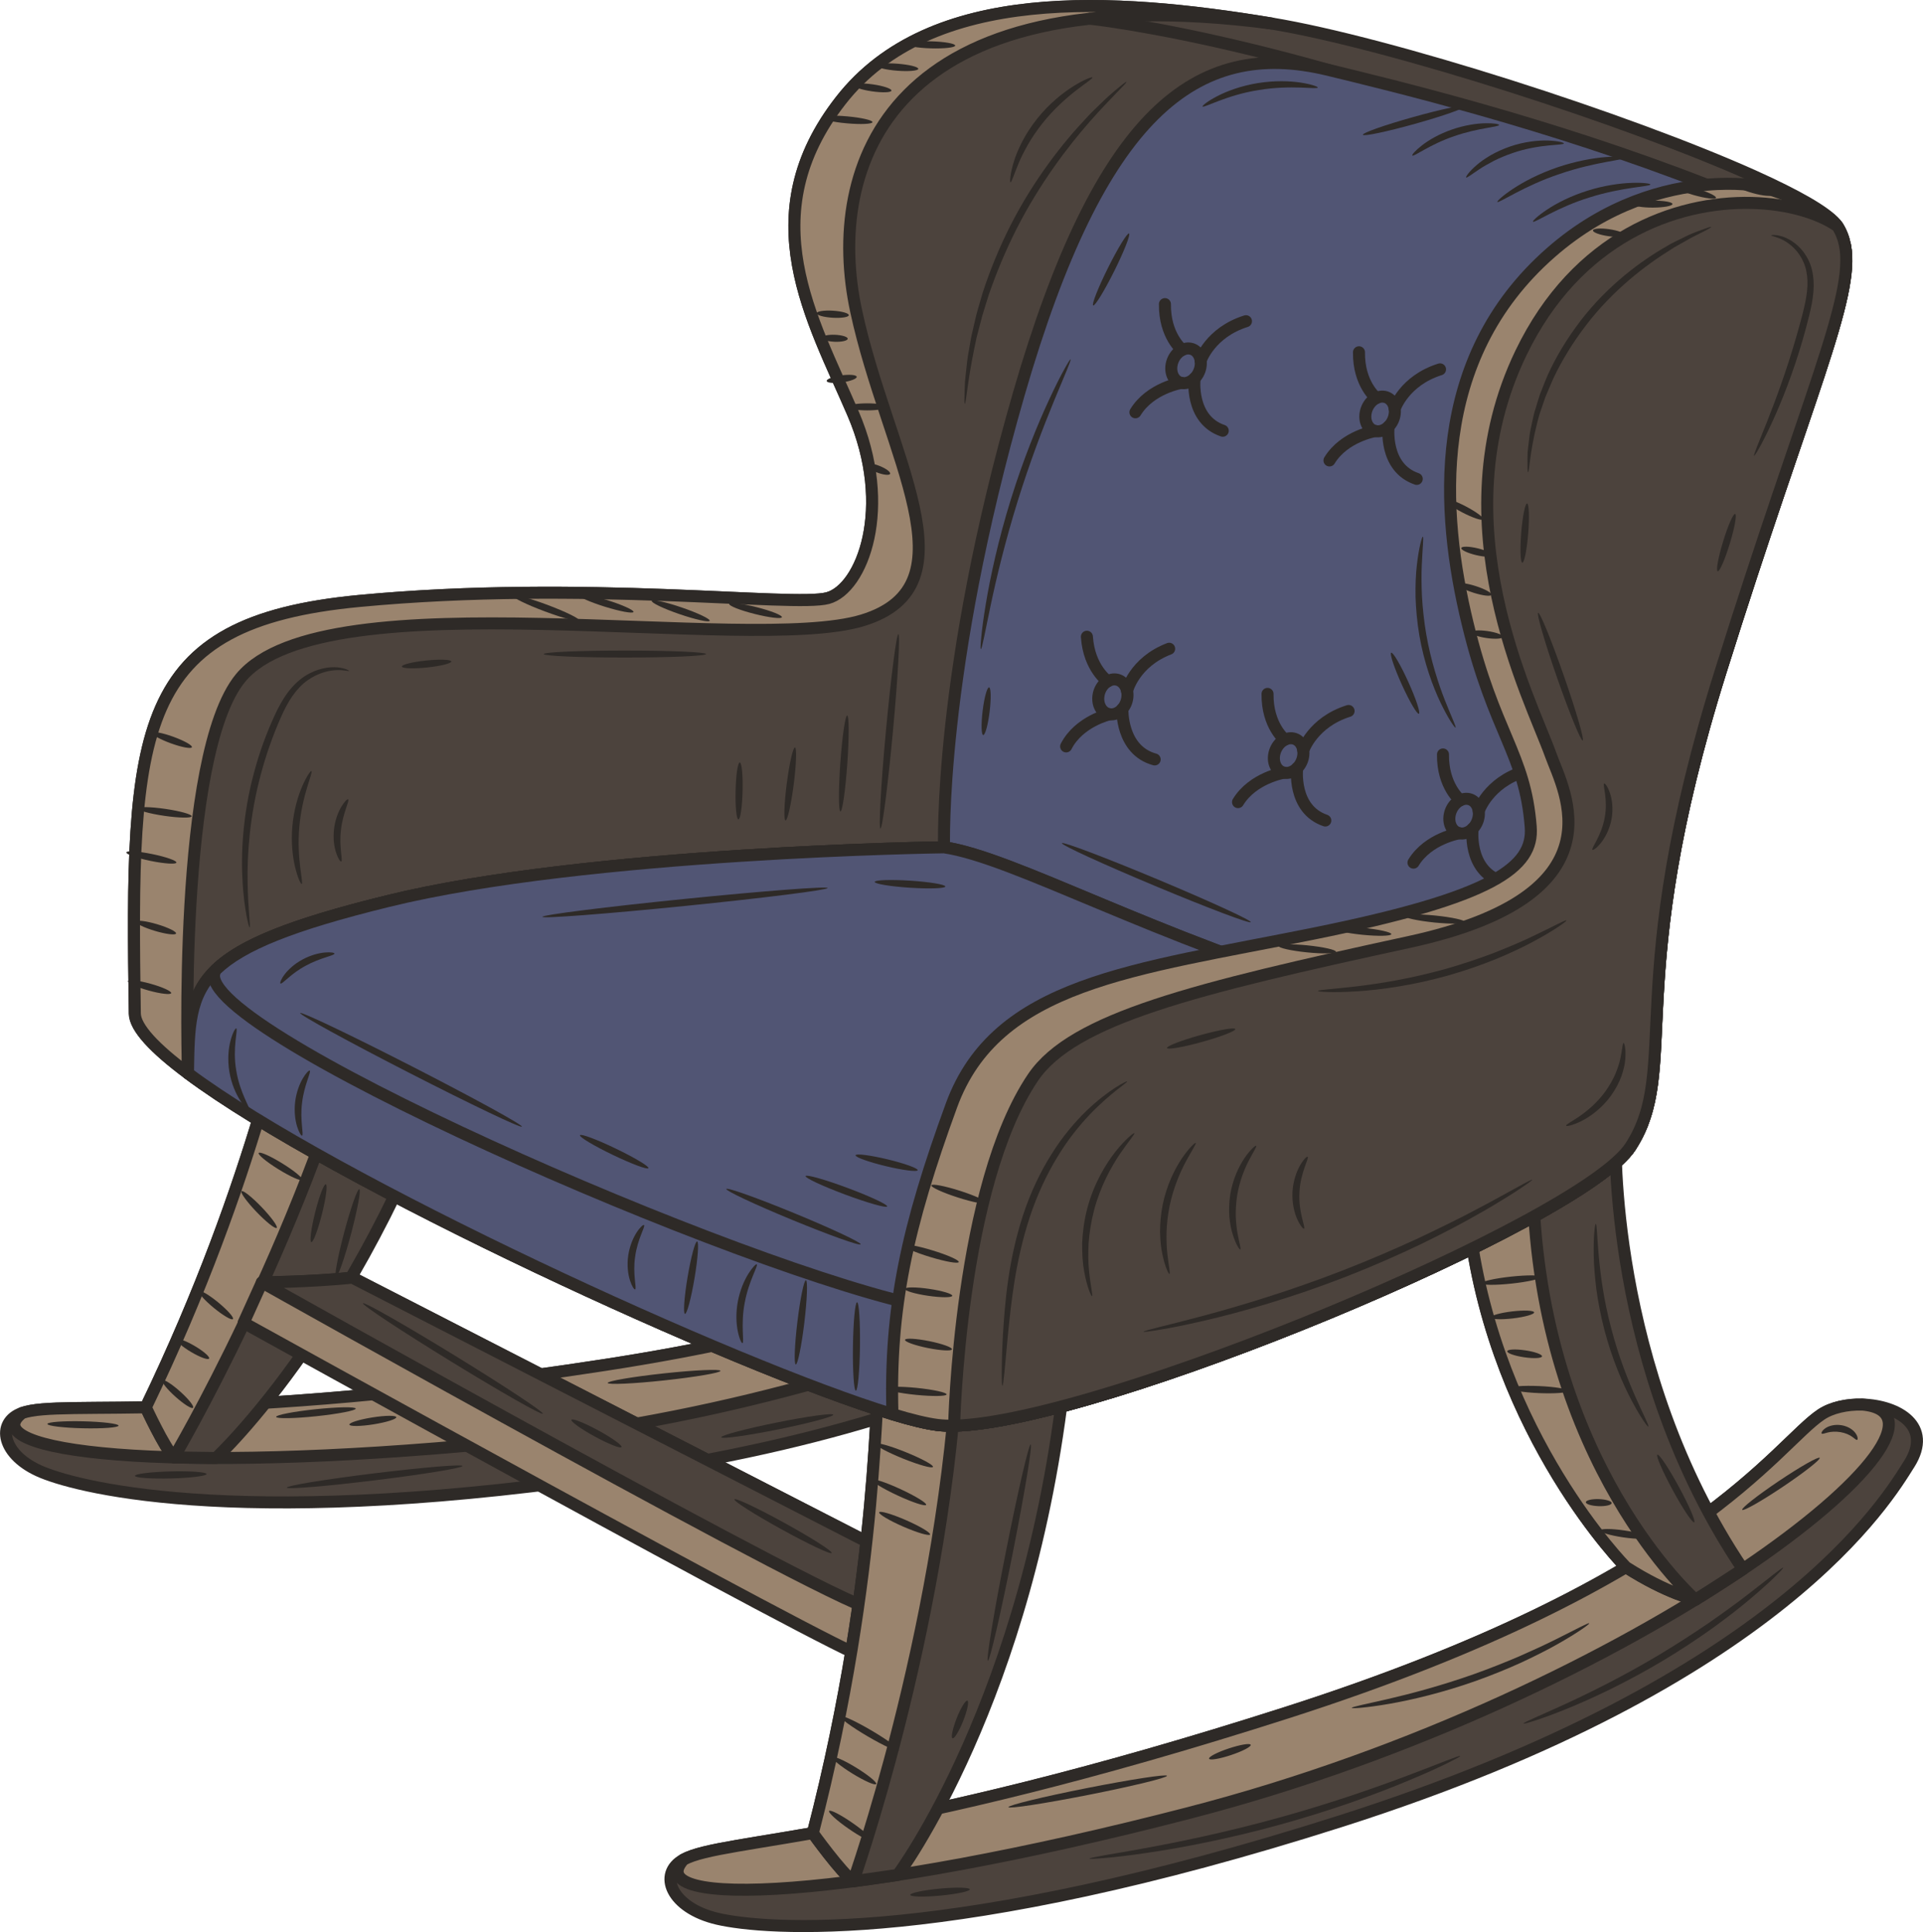 <?xml version="1.0" encoding="UTF-8"?><svg id="_Слой_2" xmlns="http://www.w3.org/2000/svg" width="382.51" height="384.36" viewBox="0 0 382.51 384.36"><g id="_Слой_1-2"><path d="m242.92,244.04c-5.22,5.64-31.45,35.88-116.92,48.89-76.18,11.59-109.47,3.28-117.57-.03-8.11-3.31-9.31-9.95-4.02-11.8,8.09-2.84,36.67,2.62,115.86-9.55,79.18-12.17,99.1-34.89,108.45-39.08,2.18-.98,5.09-1.14,7.85-.63h.06c6.42,1.22,12.06,5.99,6.3,12.2Z" style="fill:#4c433d; stroke:#2e2a27; stroke-linecap:round; stroke-linejoin:round; stroke-width:2.39px;"/><path d="m98.63,287.07c-65.3,6.32-104.22,1.76-94.23-5.97,8.09-2.84,36.67,2.62,115.86-9.55,79.18-12.17,99.1-34.89,108.45-39.08,2.18-.98,5.09-1.14,7.85-.63h.06c22.73,5.85-51.48,46.86-137.99,55.23Z" style="fill:#9a846e; stroke:#2e2a27; stroke-linecap:round; stroke-linejoin:round; stroke-width:2.39px;"/><path d="m42.96,290.05c-1.24,0-8.36-.12-8.36-.12-1.93-2-5.6-9.96-5.6-9.96,22.5-46.58,28.1-81.43,29.42-81.75.58-.14,6.93.9,13.97,2.14,9.21,1.61,19.59,3.54,19.59,3.54-18.39,57.85-49.01,86.15-49.01,86.15Z" style="fill:#4c433d; stroke:#2e2a27; stroke-linecap:round; stroke-linejoin:round; stroke-width:2.39px;"/><path d="m34.6,289.93c-1.93-2-5.6-9.96-5.6-9.96,22.5-46.58,28.1-81.43,29.42-81.75.58-.14,6.93.9,13.97,2.14-12.99,47.69-37.79,89.57-37.79,89.57Z" style="fill:#9a846e; stroke:#2e2a27; stroke-linecap:round; stroke-linejoin:round; stroke-width:2.39px;"/><path d="m208.67,258.47s-7,3.08-9.83,4.21c0,0-4.82-1.85-11.48-7.94,0,0-18.76-27.41-15.91-66.28l13.06-5.69,17.08-7.44s-10.21,42.55,7.08,83.13Z" style="fill:#9a846e; stroke:#2e2a27; stroke-linecap:round; stroke-linejoin:round; stroke-width:2.39px;"/><path d="m198.84,262.69s-4.82-1.85-11.48-7.94c0,0-18.76-27.41-15.91-66.28l13.06-5.69c-8.94,50.66,14.33,79.91,14.33,79.91Z" style="fill:#9a846e; stroke:#2e2a27; stroke-linecap:round; stroke-linejoin:round; stroke-width:2.39px;"/><path d="m187.72,314.56s-2.08,9.27-2.85,10.72c-.76,1.44-12.4,4.63-12.4,4.63-5.64-1.21-124.01-66.76-124.01-66.76l3.63-8.03s9.49-.07,18.02-.93l117.58,60.36s.02.01.02.01Z" style="fill:#9a846e; stroke:#2e2a27; stroke-linecap:round; stroke-linejoin:round; stroke-width:2.39px;"/><path d="m187.72,314.56s-8.3,4.61-13.43,5.76c-4.47.99-122.2-65.21-122.2-65.21,0,0,9.49-.07,18.02-.93l117.58,60.36s.02.01.02.01Z" style="fill:#4c433d; stroke:#2e2a27; stroke-linecap:round; stroke-linejoin:round; stroke-width:2.39px;"/><path d="m379.76,291.24c-4.3,6.82-25.49,43.09-112.9,71-77.92,24.88-114.84,21.63-124.11,19.48-9.27-2.15-11.97-8.96-6.78-11.78,7.93-4.34,39.27-3.32,120.24-29.31,80.96-25.99,97.1-53.28,106.07-59.24,2.1-1.39,5.13-2.04,8.15-1.97h.06c7.04.21,14.01,4.31,9.27,11.83Z" style="fill:#4c433d; stroke:#2e2a27; stroke-linecap:round; stroke-linejoin:round; stroke-width:2.39px;"/><path d="m236.71,360.61c-67.57,17.51-109.63,19.16-100.75,9.33,7.93-4.34,39.27-3.32,120.24-29.31,80.96-25.99,97.1-53.28,106.07-59.24,2.1-1.39,5.13-2.04,8.15-1.97h.06c25.25,2.39-44.27,57.99-133.78,81.19Z" style="fill:#9a846e; stroke:#2e2a27; stroke-linecap:round; stroke-linejoin:round; stroke-width:2.39px;"/><path d="m178.58,372.99c-1.31.21-8.85,1.26-8.85,1.26-2.47-1.79-8.05-9.58-8.05-9.58,13.73-52.9,12.15-90.62,13.47-91.18.58-.25,7.51-.2,15.2-.06,10.07.17,21.43.49,21.43.49-6.98,64.11-33.21,99.07-33.21,99.07Z" style="fill:#4c433d; stroke:#2e2a27; stroke-linecap:round; stroke-linejoin:round; stroke-width:2.39px;"/><path d="m169.73,374.25c-2.47-1.79-8.05-9.58-8.05-9.58,13.73-52.9,12.15-90.62,13.47-91.18.58-.25,7.51-.2,15.2-.06-3.46,52.5-20.63,100.82-20.63,100.82Z" style="fill:#9a846e; stroke:#2e2a27; stroke-linecap:round; stroke-linejoin:round; stroke-width:2.39px;"/><path d="m346.71,312.16s-6.73,4.41-9.47,6.08c0,0-5.48-1.15-13.82-6.47,0,0-25.7-25.82-31.05-67.32l12.56-8.17,16.43-10.68s-1.63,46.61,25.34,86.57Z" style="fill:#4c433d; stroke:#2e2a27; stroke-linecap:round; stroke-linejoin:round; stroke-width:2.39px;"/><path d="m337.24,318.24s-5.48-1.15-13.82-6.47c0,0-25.7-25.82-31.05-67.32l12.56-8.17c1.46,54.95,32.31,81.97,32.31,81.97Z" style="fill:#9a846e; stroke:#2e2a27; stroke-linecap:round; stroke-linejoin:round; stroke-width:2.39px;"/><path d="m324.34,228.1c-9.66,14.93-105.59,54.9-134.55,55.52-1.22.03-2.32-.02-3.3-.14-2.15-.27-5.2-1-8.97-2.15-31.12-9.44-111.24-46.25-140.13-67.81-6.62-4.93-10.54-9.07-10.58-11.9-.85-56.92-.12-77.83,44.64-82.07,44.76-4.24,86.38,1.28,93.2-.57,6.81-1.84,13.1-17.96,5.02-36.75-8.08-18.79-20.35-39.33-2.42-62.26C185.18-2.97,221.55-.49,252.9,4.67c23.28,3.83,70.82,19.04,96.17,30.46,8.19,3.7,14.07,6.99,16.06,9.39.07.09.14.17.2.24s.11.15.16.23c.73,1.14,1.21,2.39,1.5,3.82,1.99,10.32-7.55,29.93-24.75,84.79-19.59,62.45-7.85,78.94-17.91,94.5Z" style="fill:#4c433d; stroke:#2e2a27; stroke-linecap:round; stroke-linejoin:round; stroke-width:2.39px;"/><path d="m170.3,61.88c6.19,28.74,23.91,54.61,1.27,61.53-22.64,6.91-106.93-8.82-123.7,11.44-12.69,15.33-10.47,78.68-10.47,78.68-6.62-4.93-10.54-9.07-10.58-11.9-.85-56.92-.12-77.83,44.64-82.07,44.76-4.24,86.38,1.28,93.2-.57,6.81-1.84,13.1-17.96,5.02-36.75-8.08-18.79-20.35-39.33-2.42-62.26C185.18-2.97,221.55-.49,252.9,4.67c-76.32-10.03-88.79,28.48-82.6,57.21Z" style="fill:#9a846e; stroke:#2e2a27; stroke-linecap:round; stroke-linejoin:round; stroke-width:2.39px;"/><path d="m216.82,3.72s48.06,5.03,114.1,34.54" style="fill:none; stroke:#2e2a27; stroke-linecap:round; stroke-linejoin:round; stroke-width:2.39px;"/><path d="m326.65,223.61c-.6,1.54-1.36,3.02-2.31,4.49-9.66,14.93-105.59,54.9-134.55,55.52-1.22.03-2.32-.02-3.3-.14-2.15-.27-5.2-1-8.97-2.15-31.12-9.44-111.24-46.25-140.13-67.81.27-17.82.06-24.49,39.77-34.26,39.69-9.76,110.63-10.7,110.63-10.7,0,0-1.19-34.64,14.87-90.22,16.08-55.58,35.05-70.84,61.47-64.46,13.21,3.21,43.73,10.54,75.36,22.87,2.97,1.16,5.95,2.36,8.93,3.61,6.24,2.62,12.47,5.42,18.56,8.44,1.99,10.32-7.55,29.93-24.75,84.79-17.73,56.54-9.79,75.4-15.59,90.01Z" style="fill:#515574; stroke:#2e2a27; stroke-linecap:round; stroke-linejoin:round; stroke-width:2.39px;"/><path d="m224.2,139.05c-.36,1.91-1.92,3.27-3.49,3.04-1.56-.23-2.54-1.96-2.18-3.87.36-1.91,1.92-3.27,3.49-3.04,1.56.23,2.54,1.96,2.18,3.87Z" style="fill:none; stroke:#2e2a27; stroke-linecap:round; stroke-linejoin:round; stroke-width:2.39px;"/><path d="m220.36,135.53s-3.74-2.55-4.16-8.86" style="fill:none; stroke:#2e2a27; stroke-linecap:round; stroke-linejoin:round; stroke-width:2.39px;"/><path d="m220.72,142.09s-6.08,1.38-8.65,6.4" style="fill:none; stroke:#2e2a27; stroke-linecap:round; stroke-linejoin:round; stroke-width:2.39px;"/><path d="m224.18,137.42s1.4-5.69,8.38-8.36" style="fill:none; stroke:#2e2a27; stroke-linecap:round; stroke-linejoin:round; stroke-width:2.39px;"/><path d="m223.26,141.02s-.34,8.21,6.42,10.06" style="fill:none; stroke:#2e2a27; stroke-linecap:round; stroke-linejoin:round; stroke-width:2.39px;"/><path d="m238.71,73.36c-.51,1.88-2.18,3.14-3.72,2.82-1.54-.32-2.37-2.11-1.86-3.99.51-1.88,2.18-3.14,3.72-2.82,1.54.32,2.37,2.11,1.86,3.99Z" style="fill:none; stroke:#2e2a27; stroke-linecap:round; stroke-linejoin:round; stroke-width:2.39px;"/><path d="m235.16,69.6s-3.52-2.78-3.44-9.1" style="fill:none; stroke:#2e2a27; stroke-linecap:round; stroke-linejoin:round; stroke-width:2.39px;"/><path d="m234.99,76.17s-6.18,1-9.14,5.85" style="fill:none; stroke:#2e2a27; stroke-linecap:round; stroke-linejoin:round; stroke-width:2.39px;"/><path d="m238.82,71.73s1.86-5.59,9.02-7.83" style="fill:none; stroke:#2e2a27; stroke-linecap:round; stroke-linejoin:round; stroke-width:2.39px;"/><path d="m237.62,75.26s-1,8.17,5.6,10.43" style="fill:none; stroke:#2e2a27; stroke-linecap:round; stroke-linejoin:round; stroke-width:2.39px;"/><path d="m277.31,82.94c-.51,1.88-2.18,3.14-3.72,2.82-1.54-.32-2.37-2.11-1.86-3.99.51-1.88,2.18-3.14,3.72-2.82,1.54.32,2.37,2.11,1.86,3.99Z" style="fill:none; stroke:#2e2a27; stroke-linecap:round; stroke-linejoin:round; stroke-width:2.39px;"/><path d="m273.76,79.18s-3.52-2.78-3.44-9.1" style="fill:none; stroke:#2e2a27; stroke-linecap:round; stroke-linejoin:round; stroke-width:2.39px;"/><path d="m273.59,85.75s-6.18,1-9.14,5.85" style="fill:none; stroke:#2e2a27; stroke-linecap:round; stroke-linejoin:round; stroke-width:2.39px;"/><path d="m277.42,81.31s1.86-5.59,9.02-7.83" style="fill:none; stroke:#2e2a27; stroke-linecap:round; stroke-linejoin:round; stroke-width:2.39px;"/><path d="m276.21,84.84s-1,8.17,5.6,10.43" style="fill:none; stroke:#2e2a27; stroke-linecap:round; stroke-linejoin:round; stroke-width:2.39px;"/><path d="m312.45,94.76c-.51,1.88-2.18,3.14-3.72,2.82-1.54-.32-2.37-2.11-1.86-3.99.51-1.88,2.18-3.14,3.72-2.82,1.54.32,2.37,2.11,1.86,3.99Z" style="fill:none; stroke:#2e2a27; stroke-linecap:round; stroke-linejoin:round; stroke-width:2.39px;"/><path d="m308.9,91.01s-3.52-2.78-3.44-9.1" style="fill:none; stroke:#2e2a27; stroke-linecap:round; stroke-linejoin:round; stroke-width:2.39px;"/><path d="m308.73,97.58s-6.18,1-9.14,5.85" style="fill:none; stroke:#2e2a27; stroke-linecap:round; stroke-linejoin:round; stroke-width:2.39px;"/><path d="m312.56,93.14s1.86-5.59,9.02-7.83" style="fill:none; stroke:#2e2a27; stroke-linecap:round; stroke-linejoin:round; stroke-width:2.39px;"/><path d="m311.35,96.67s-1,8.17,5.6,10.43" style="fill:none; stroke:#2e2a27; stroke-linecap:round; stroke-linejoin:round; stroke-width:2.39px;"/><path d="m259.12,150.9c-.51,1.88-2.18,3.14-3.72,2.82-1.54-.32-2.37-2.11-1.86-3.99.51-1.88,2.18-3.14,3.72-2.82,1.54.32,2.37,2.11,1.86,3.99Z" style="fill:none; stroke:#2e2a27; stroke-linecap:round; stroke-linejoin:round; stroke-width:2.39px;"/><path d="m255.57,147.14s-3.52-2.78-3.44-9.1" style="fill:none; stroke:#2e2a27; stroke-linecap:round; stroke-linejoin:round; stroke-width:2.39px;"/><path d="m255.4,153.72s-6.18,1-9.14,5.85" style="fill:none; stroke:#2e2a27; stroke-linecap:round; stroke-linejoin:round; stroke-width:2.39px;"/><path d="m259.23,149.27s1.86-5.59,9.02-7.83" style="fill:none; stroke:#2e2a27; stroke-linecap:round; stroke-linejoin:round; stroke-width:2.39px;"/><path d="m258.02,152.8s-1,8.17,5.6,10.43" style="fill:none; stroke:#2e2a27; stroke-linecap:round; stroke-linejoin:round; stroke-width:2.39px;"/><path d="m294.02,162.95c-.51,1.88-2.18,3.14-3.72,2.82-1.54-.32-2.37-2.11-1.86-3.99.51-1.88,2.18-3.14,3.72-2.82,1.54.32,2.37,2.11,1.86,3.99Z" style="fill:none; stroke:#2e2a27; stroke-linecap:round; stroke-linejoin:round; stroke-width:2.39px;"/><path d="m290.47,159.19s-3.52-2.78-3.44-9.1" style="fill:none; stroke:#2e2a27; stroke-linecap:round; stroke-linejoin:round; stroke-width:2.39px;"/><path d="m290.3,165.76s-6.18,1-9.14,5.85" style="fill:none; stroke:#2e2a27; stroke-linecap:round; stroke-linejoin:round; stroke-width:2.39px;"/><path d="m294.13,161.32s1.86-5.59,9.02-7.83" style="fill:none; stroke:#2e2a27; stroke-linecap:round; stroke-linejoin:round; stroke-width:2.39px;"/><path d="m292.92,164.85s-1,8.17,5.6,10.43" style="fill:none; stroke:#2e2a27; stroke-linecap:round; stroke-linejoin:round; stroke-width:2.39px;"/><path d="m326.65,223.61c-.6,1.54-1.36,3.02-2.31,4.49-9.66,14.93-105.59,54.9-134.55,55.52-1.22.03-2.32-.02-3.3-.14-2.15-.27-5.2-1-8.97-2.15-31.12-9.44-111.24-46.25-140.13-67.81.14-9.2.16-15.44,5.61-20.66,5.1-4.88,14.97-8.89,34.16-13.6,39.69-9.76,110.63-10.7,110.63-10.7,13.84,2.02,41.44,17.8,81.42,29.7,24.55,7.32,42.23,8.7,51.22,12.67.01,0,.01.01.02.01,5.63,2.49,7.84,6.02,6.19,12.66Z" style="fill:#515574; stroke:#2e2a27; stroke-linecap:round; stroke-linejoin:round; stroke-width:2.39px;"/><path d="m185.09,260.18c-36.2-6.82-150.42-56.84-142.09-67.3,0,0,0-.01,0-.02,5.1-4.88,14.97-8.89,34.16-13.6,39.69-9.76,110.63-10.7,110.63-10.7,13.84,2.02,41.44,17.8,81.42,29.7,24.55,7.32,42.23,8.7,51.22,12.67.01,0,.01.01.02.01,14.8,10.82-99.19,56.03-135.37,49.23Z" style="fill:#515574; stroke:#2e2a27; stroke-linecap:round; stroke-linejoin:round; stroke-width:2.39px;"/><path d="m324.34,228.1c-9.66,14.93-105.59,54.9-134.55,55.52-1.22.03-2.32-.02-3.3-.14-2.15-.27-5.2-1-8.97-2.15-.63-21.02,2.88-37.19,11.74-61.43,8.95-24.44,36.13-26.91,71.98-34.16,35.86-7.25,43.88-13.21,43.24-21.26-1.12-14.55-7.26-18.53-12.57-40.52-5.32-21.99-7.6-52.5,16.55-73.69,11.25-9.88,23.02-12.82,31.03-13.52,5.97-.52,9.84.19,9.84.19,6.37,1.47,13.64,5.13,15.79,7.57.07.09.14.17.2.24s.11.15.16.23c.73,1.14,1.21,2.39,1.5,3.82,1.99,10.32-7.55,29.93-24.75,84.79-19.59,62.45-7.85,78.94-17.91,94.5Z" style="fill:#9a846e; stroke:#2e2a27; stroke-linecap:round; stroke-linejoin:round; stroke-width:2.39px;"/><path d="m324.34,228.1c-9.66,14.93-105.59,54.9-134.55,55.52h0s1.05-47.67,15.71-69.3c7.95-11.72,32.13-17.66,74.83-26.93,42.7-9.27,30.73-29.99,28.15-37.15-4.11-11.47-22.3-46.05-5.95-80.01,11.12-23.08,30.76-30.23,45.91-29.86,7.13.17,13.27,2,17.06,4.62.73,1.14,1.21,2.39,1.5,3.82,1.99,10.32-7.55,29.93-24.75,84.79-19.59,62.45-7.85,78.94-17.91,94.5Z" style="fill:#4c433d; stroke:#2e2a27; stroke-linecap:round; stroke-linejoin:round; stroke-width:2.39px;"/><path d="m303.94,93.91c-.1,0-.13-.9-.11-2.54,0-.41.02-.87.03-1.37.06-.5.12-1.03.18-1.61.07-.58.14-1.2.22-1.86.08-.66.26-1.34.4-2.06.16-.72.3-1.48.5-2.26.23-.77.47-1.57.73-2.4.13-.41.26-.83.39-1.26.16-.42.33-.84.5-1.27.35-.85.67-1.75,1.07-2.64,1.6-3.55,3.81-7.25,6.54-10.82,5.49-7.16,12.2-12.05,17.29-14.92.62-.39,1.25-.7,1.85-.99.59-.29,1.15-.56,1.68-.82,1.03-.53,1.98-.88,2.74-1.17,1.53-.58,2.39-.86,2.43-.77.04.09-.75.54-2.2,1.26-.72.37-1.63.78-2.61,1.37-.5.28-1.04.58-1.6.9-.57.31-1.17.65-1.77,1.06-4.88,3.04-11.33,7.93-16.69,14.93-2.67,3.48-4.85,7.07-6.48,10.51-.41.86-.74,1.73-1.1,2.55-.18.42-.35.82-.52,1.23-.14.41-.28.82-.42,1.22-.27.8-.53,1.58-.79,2.32-.22.75-.39,1.49-.57,2.19-1.39,5.6-1.4,9.23-1.68,9.22Z" style="fill:#2e2a27; stroke-width:0px;"/><path d="m302.81,111.95c-.38-.03-.48-2.69-.22-5.95.26-3.26.79-5.87,1.17-5.84.38.03.48,2.69.22,5.95-.26,3.26-.79,5.87-1.17,5.84Z" style="fill:#2e2a27; stroke-width:0px;"/><path d="m314.82,147.31c-.36.13-2.64-5.46-5.09-12.47-2.45-7.01-4.13-12.8-3.77-12.93.36-.13,2.64,5.46,5.09,12.47,2.45,7.01,4.13,12.8,3.77,12.93Z" style="fill:#2e2a27; stroke-width:0px;"/><path d="m224.18,215.14c.15.22-3.19,2.17-7.43,6.6-2.1,2.22-4.41,5.06-6.48,8.52-2.1,3.45-4,7.49-5.45,11.92-2.92,8.89-3.73,17.43-4.35,23.55-.56,6.15-.87,9.97-1.08,9.95-.1,0-.14-.96-.13-2.7,0-1.73.06-4.24.23-7.33.37-6.16,1.03-14.82,4.01-23.91,1.48-4.53,3.47-8.67,5.68-12.16,2.19-3.52,4.64-6.36,6.87-8.54,2.25-2.17,4.29-3.68,5.75-4.63,1.47-.93,2.34-1.35,2.38-1.28Z" style="fill:#2e2a27; stroke-width:0px;"/><path d="m245.72,204.72c.1.37-2.86,1.52-6.61,2.56-3.75,1.04-6.88,1.59-6.98,1.21-.1-.37,2.86-1.52,6.61-2.56,3.75-1.04,6.88-1.59,6.98-1.21Z" style="fill:#2e2a27; stroke-width:0px;"/><path d="m311.57,183.12c.09.14-2.27,1.88-6.44,4.12-2.07,1.14-4.63,2.33-7.52,3.54-2.9,1.17-6.15,2.32-9.63,3.3-6.96,1.96-13.48,2.85-18.19,3.14-4.72.29-7.64.09-7.64-.08,0-.22,2.9-.36,7.55-.9,4.65-.54,11.04-1.57,17.9-3.5,3.43-.97,6.64-2.07,9.53-3.16,2.87-1.13,5.44-2.21,7.55-3.23,4.23-1.99,6.76-3.43,6.88-3.24Z" style="fill:#2e2a27; stroke-width:0px;"/><path d="m316.76,169.05c-.32-.27,1.78-2.7,2.43-6.38.72-3.67-.49-6.65-.1-6.8.16-.07.69.58,1.13,1.85.45,1.26.71,3.17.34,5.21-.37,2.04-1.29,3.72-2.12,4.76-.84,1.04-1.55,1.49-1.68,1.37Z" style="fill:#2e2a27; stroke-width:0px;"/><path d="m348.91,90.69c-.18-.09.93-2.65,2.59-6.83,1.66-4.18,3.82-10,5.73-16.59.92-3.29,1.89-6.45,2.21-9.31.16-1.43.12-2.79-.14-4.03-.24-1.23-.74-2.29-1.33-3.19-1.2-1.79-2.74-2.77-3.85-3.25-1.13-.47-1.83-.56-1.82-.67,0-.07.73-.18,2,.16,1.25.35,3.03,1.28,4.47,3.19.7.95,1.33,2.14,1.65,3.51.33,1.36.42,2.86.29,4.4-.12,1.54-.45,3.11-.84,4.7-.4,1.59-.83,3.22-1.31,4.88-1.93,6.65-4.26,12.48-6.17,16.58-1.91,4.11-3.33,6.52-3.5,6.44Z" style="fill:#2e2a27; stroke-width:0px;"/><path d="m341.67,113.65c-.37-.11.11-2.76,1.07-5.91.96-3.15,2.04-5.62,2.41-5.5.37.11-.11,2.76-1.07,5.91-.96,3.15-2.04,5.62-2.41,5.5Z" style="fill:#2e2a27; stroke-width:0px;"/><path d="m304.77,234.7c.05.08-.9.77-2.66,1.94-.88.59-1.97,1.29-3.26,2.06-1.28.78-2.74,1.68-4.4,2.6-3.27,1.9-7.27,3.99-11.77,6.19-4.52,2.16-9.56,4.39-14.94,6.49-10.78,4.2-20.87,7.06-28.24,8.76-3.69.85-6.69,1.46-8.78,1.79-2.09.35-3.25.49-3.27.4s1.11-.42,3.16-.93c2.05-.5,5.01-1.25,8.65-2.22,7.28-1.94,17.26-4.93,27.98-9.1,5.35-2.09,10.37-4.27,14.9-6.36,4.5-2.13,8.53-4.11,11.85-5.89,1.68-.86,3.16-1.7,4.48-2.41,1.32-.71,2.45-1.34,3.37-1.85,1.84-1.03,2.89-1.55,2.94-1.47Z" style="fill:#2e2a27; stroke-width:0px;"/><path d="m311.53,223.93c-.08-.2,1-.74,2.56-1.79,1.55-1.07,3.59-2.72,5.25-5.03.82-1.15,1.49-2.33,1.98-3.46.46-1.14.82-2.19,1-3.11.4-1.83.41-3.03.63-3.05.16-.02.51,1.19.34,3.2-.06,1.01-.35,2.18-.78,3.44-.46,1.25-1.15,2.56-2.04,3.81-1.8,2.51-4.11,4.17-5.87,5.07-1.79.89-3.01,1.1-3.07.94Z" style="fill:#2e2a27; stroke-width:0px;"/><path d="m49.64,184.48c-.09.02-.31-.82-.62-2.36-.14-.77-.27-1.72-.43-2.82-.1-1.11-.27-2.36-.33-3.76-.37-5.58,0-13.43,2.24-21.73,1.09-4.15,2.52-7.98,4.07-11.36.77-1.69,1.63-3.28,2.64-4.64,1.01-1.36,2.16-2.48,3.39-3.28,2.46-1.59,4.9-1.91,6.49-1.77,1.61.15,2.39.65,2.36.71-.04.12-.86-.19-2.38-.16-1.49.02-3.73.49-5.91,2.04-1.08.77-2.11,1.84-3.01,3.14-.9,1.3-1.68,2.82-2.4,4.49-1.46,3.34-2.83,7.12-3.9,11.19-2.18,8.14-2.71,15.81-2.6,21.33.07,5.53.64,8.94.4,8.98Z" style="fill:#2e2a27; stroke-width:0px;"/><path d="m60.01,175.86c-.17.05-.76-1.13-1.27-3.2-.52-2.06-.87-5.02-.59-8.27.29-3.25,1.15-6.11,2-8.05.86-1.95,1.63-3.02,1.79-2.94.4.18-1.89,4.86-2.4,11.11-.58,6.24.89,11.24.47,11.35Z" style="fill:#2e2a27; stroke-width:0px;"/><path d="m67.87,171.38c-.17.06-.62-.55-1-1.71-.39-1.15-.65-2.85-.43-4.71.21-1.86.85-3.46,1.47-4.49.63-1.04,1.19-1.55,1.34-1.45.35.22-1.07,2.72-1.43,6.1-.42,3.38.44,6.12.05,6.26Z" style="fill:#2e2a27; stroke-width:0px;"/><path d="m175.13,164.83c-.38-.04.1-8.72,1.09-19.4.99-10.68,2.1-19.31,2.48-19.27.38.04-.1,8.72-1.09,19.4-.99,10.68-2.1,19.31-2.48,19.27Z" style="fill:#2e2a27; stroke-width:0px;"/><path d="m167.17,161.42c-.38-.03-.39-4.32-.02-9.59.37-5.27.98-9.52,1.37-9.49.38.03.39,4.32.02,9.59s-.98,9.52-1.37,9.49Z" style="fill:#2e2a27; stroke-width:0px;"/><path d="m156.25,163.22c-.38-.05-.27-3.34.25-7.35.52-4.01,1.25-7.22,1.63-7.17.38.05.27,3.34-.25,7.35s-1.25,7.22-1.63,7.17Z" style="fill:#2e2a27; stroke-width:0px;"/><path d="m146.88,163.01c-.38,0-.64-2.55-.56-5.68.07-3.13.44-5.66.83-5.65s.64,2.55.56,5.68-.44,5.66-.83,5.65Z" style="fill:#2e2a27; stroke-width:0px;"/><path d="m191.91,80.32c-.1,0-.1-1.04-.03-2.9.02-.47.04-.99.07-1.55.06-.57.12-1.18.19-1.84.14-1.32.29-2.83.61-4.47.14-.82.29-1.69.45-2.59.2-.89.42-1.82.64-2.78.4-1.93,1.06-3.93,1.66-6.06,1.38-4.21,3.19-8.74,5.51-13.31,4.65-9.13,10.45-16.46,15.04-21.3,1.11-1.25,2.25-2.25,3.19-3.19.94-.94,1.81-1.68,2.52-2.28,1.42-1.21,2.24-1.84,2.3-1.77.17.19-2.9,2.94-7.28,7.9-4.36,4.97-9.95,12.28-14.53,21.27-2.28,4.5-4.1,8.95-5.53,13.07-.62,2.09-1.32,4.05-1.76,5.94-.24.94-.48,1.85-.71,2.72-.19.88-.36,1.73-.53,2.54-1.31,6.49-1.56,10.61-1.81,10.59Z" style="fill:#2e2a27; stroke-width:0px;"/><path d="m201,36.26c-.16-.03-.1-1.6.64-4.01.35-1.21.94-2.6,1.69-4.09.78-1.48,1.77-3.03,2.97-4.54,2.4-3.03,5.18-5.21,7.31-6.53,2.14-1.32,3.61-1.84,3.69-1.69.1.19-1.19,1.01-3.13,2.5-1.93,1.49-4.48,3.7-6.78,6.59-1.15,1.45-2.13,2.91-2.93,4.29-.77,1.4-1.44,2.68-1.89,3.81-.94,2.24-1.35,3.72-1.57,3.67Z" style="fill:#2e2a27; stroke-width:0px;"/><path d="m190,9.07c-.01.38-2.18.63-4.84.55s-4.81-.45-4.8-.84c.01-.39,2.18-.63,4.84-.56s4.81.45,4.8.84Z" style="fill:#2e2a27; stroke-width:0px;"/><path d="m182.66,13.7c-.03.38-1.91.55-4.19.37-2.29-.18-4.12-.63-4.09-1.02.03-.38,1.91-.55,4.19-.37,2.29.18,4.12.63,4.09,1.02Z" style="fill:#2e2a27; stroke-width:0px;"/><path d="m177.32,18.03c-.06.38-1.79.44-3.88.14-2.08-.3-3.73-.86-3.67-1.24.06-.38,1.79-.44,3.88-.14,2.08.3,3.73.86,3.67,1.24Z" style="fill:#2e2a27; stroke-width:0px;"/><path d="m173.55,24.3c-.03.38-2.34.49-5.15.23-2.81-.25-5.06-.77-5.02-1.15.03-.38,2.34-.49,5.15-.23,2.81.25,5.06.77,5.02,1.15Z" style="fill:#2e2a27; stroke-width:0px;"/><path d="m168.84,62.71c-.02.38-1.47.61-3.24.5-1.77-.11-3.18-.51-3.15-.9.02-.38,1.47-.61,3.24-.5,1.77.11,3.18.51,3.15.9Z" style="fill:#2e2a27; stroke-width:0px;"/><path d="m168.62,67.39c-.01.38-1.18.66-2.59.6s-2.56-.41-2.54-.79c.01-.38,1.18-.66,2.59-.6s2.56.41,2.54.79Z" style="fill:#2e2a27; stroke-width:0px;"/><path d="m170.41,74.96c.05.38-1.24.88-2.89,1.11-1.65.23-3.03.11-3.08-.28-.05-.38,1.24-.88,2.89-1.11,1.65-.23,3.03-.11,3.08.28Z" style="fill:#2e2a27; stroke-width:0px;"/><path d="m176.39,80.94c0,.39-1.74.7-3.88.7s-3.88-.31-3.88-.7c0-.39,1.74-.7,3.88-.7s3.88.31,3.88.7Z" style="fill:#2e2a27; stroke-width:0px;"/><path d="m177.05,94.26c-.14.36-1.33.23-2.66-.29-1.33-.52-2.29-1.23-2.15-1.59.14-.36,1.33-.23,2.66.29,1.33.52,2.29,1.23,2.15,1.59Z" style="fill:#2e2a27; stroke-width:0px;"/><path d="m34.05,197.57c-.1.37-2.11.14-4.49-.52-2.37-.66-4.21-1.5-4.11-1.87.1-.37,2.11-.14,4.49.52,2.37.66,4.21,1.5,4.11,1.87Z" style="fill:#2e2a27; stroke-width:0px;"/><path d="m35.02,185.71c-.11.37-1.98.14-4.17-.51-2.19-.65-3.89-1.48-3.78-1.85.11-.37,1.98-.14,4.17.51,2.19.65,3.89,1.48,3.78,1.85Z" style="fill:#2e2a27; stroke-width:0px;"/><path d="m35.09,171.6c-.08.38-2.37.23-5.12-.33-2.75-.56-4.92-1.32-4.84-1.7.08-.38,2.37-.23,5.12.33,2.75.56,4.92,1.32,4.84,1.7Z" style="fill:#2e2a27; stroke-width:0px;"/><path d="m38.13,162.39c-.06.38-2.49.34-5.45-.09-2.95-.43-5.3-1.09-5.25-1.47.06-.38,2.49-.34,5.45.09,2.95.43,5.3,1.09,5.25,1.47Z" style="fill:#2e2a27; stroke-width:0px;"/><path d="m38.17,148.65c-.13.36-2,.02-4.17-.77-2.17-.79-3.83-1.72-3.69-2.08.13-.36,2-.02,4.17.77,2.17.79,3.83,1.72,3.69,2.08Z" style="fill:#2e2a27; stroke-width:0px;"/><path d="m115.23,123.45c-.14.36-3.21-.46-6.86-1.82s-6.51-2.77-6.37-3.13c.14-.36,3.21.46,6.86,1.82,3.65,1.37,6.51,2.77,6.37,3.13Z" style="fill:#2e2a27; stroke-width:0px;"/><path d="m126.01,121.74c-.11.37-2.66-.1-5.69-1.04-3.03-.94-5.39-2.01-5.28-2.37.11-.37,2.66.1,5.69,1.04,3.03.94,5.39,2.01,5.28,2.37Z" style="fill:#2e2a27; stroke-width:0px;"/><path d="m141.17,123.5c-.12.36-2.81-.23-5.99-1.32-3.18-1.09-5.66-2.27-5.54-2.64.13-.36,2.81.23,5.99,1.32,3.18,1.09,5.66,2.27,5.54,2.64Z" style="fill:#2e2a27; stroke-width:0px;"/><path d="m155.53,122.79c-.09.37-2.52.08-5.42-.65-2.9-.73-5.17-1.63-5.07-2.01.09-.37,2.52-.08,5.42.65,2.9.73,5.17,1.63,5.07,2.01Z" style="fill:#2e2a27; stroke-width:0px;"/><path d="m188.29,277.4c-.04.38-2.77.42-6.1.09s-6-.92-5.96-1.3c.04-.38,2.77-.42,6.1-.09,3.33.34,6,.92,5.96,1.3Z" style="fill:#2e2a27; stroke-width:0px;"/><path d="m189.36,268.43c-.08.38-2.23.26-4.81-.26-2.58-.52-4.61-1.25-4.53-1.63.08-.38,2.23-.26,4.81.26,2.58.52,4.61,1.25,4.53,1.63Z" style="fill:#2e2a27; stroke-width:0px;"/><path d="m189.42,257.78c-.06.38-2.21.38-4.82,0-2.61-.38-4.67-1-4.62-1.38.06-.38,2.21-.38,4.82,0,2.61.38,4.67,1,4.62,1.38Z" style="fill:#2e2a27; stroke-width:0px;"/><path d="m190.71,251.07c-.11.37-2.66-.08-5.7-1.01-3.04-.92-5.41-1.97-5.29-2.34.11-.37,2.66.08,5.7,1.01,3.04.92,5.41,1.97,5.29,2.34Z" style="fill:#2e2a27; stroke-width:0px;"/><path d="m196.19,239.31c-.12.37-2.66-.12-5.68-1.09-3.02-.97-5.37-2.05-5.25-2.41.12-.37,2.66.12,5.68,1.08,3.02.97,5.37,2.05,5.25,2.41Z" style="fill:#2e2a27; stroke-width:0px;"/><path d="m265.74,189.34c-.04.38-2.63.44-5.78.12-3.15-.32-5.68-.89-5.64-1.27.04-.38,2.63-.44,5.78-.12,3.15.32,5.68.89,5.64,1.27Z" style="fill:#2e2a27; stroke-width:0px;"/><path d="m276.75,185.84c-.04.38-2.63.44-5.78.12-3.15-.32-5.68-.88-5.64-1.27.04-.38,2.63-.44,5.78-.12,3.15.32,5.68.88,5.64,1.27Z" style="fill:#2e2a27; stroke-width:0px;"/><path d="m291.42,183.43c-.04.38-2.77.42-6.1.09-3.33-.34-6-.92-5.96-1.3.04-.38,2.77-.42,6.1-.09,3.33.34,6,.92,5.96,1.3Z" style="fill:#2e2a27; stroke-width:0px;"/><path d="m298.95,126.7c-.06.38-1.51.48-3.25.23-1.74-.25-3.1-.77-3.04-1.15.06-.38,1.51-.48,3.25-.23,1.74.25,3.1.77,3.04,1.15Z" style="fill:#2e2a27; stroke-width:0px;"/><path d="m296.67,118.33c-.12.37-1.71.18-3.56-.41s-3.25-1.37-3.14-1.74c.12-.37,1.71-.18,3.56.41,1.85.59,3.25,1.37,3.14,1.74Z" style="fill:#2e2a27; stroke-width:0px;"/><path d="m296.85,110.49c-.09.37-1.55.35-3.25-.06-1.71-.41-3.02-1.04-2.93-1.41.09-.37,1.55-.35,3.25.06s3.02,1.04,2.93,1.41Z" style="fill:#2e2a27; stroke-width:0px;"/><path d="m295.01,103.31c-.18.34-2.03-.27-4.14-1.37-2.11-1.1-3.68-2.26-3.5-2.6.18-.34,2.03.27,4.14,1.37,2.11,1.1,3.68,2.26,3.5,2.6Z" style="fill:#2e2a27; stroke-width:0px;"/><path d="m323.15,46.75c-.06.38-1.51.48-3.25.23s-3.1-.77-3.04-1.15c.06-.38,1.51-.48,3.25-.23,1.74.25,3.1.77,3.04,1.15Z" style="fill:#2e2a27; stroke-width:0px;"/><path d="m332.68,40.58c0,.39-1.73.71-3.87.72-2.14.01-3.88-.29-3.88-.67,0-.39,1.73-.71,3.87-.72s3.88.29,3.88.67Z" style="fill:#2e2a27; stroke-width:0px;"/><path d="m341.33,39.35c-.11.37-2.11.12-4.48-.56-2.37-.68-4.2-1.53-4.09-1.9.11-.37,2.11-.12,4.48.56,2.37.68,4.2,1.53,4.09,1.9Z" style="fill:#2e2a27; stroke-width:0px;"/><path d="m352.51,38.77c-.1.37-1.84.21-3.88-.36-2.04-.57-3.61-1.34-3.51-1.71.1-.37,1.84-.21,3.88.36s3.61,1.34,3.51,1.71Z" style="fill:#2e2a27; stroke-width:0px;"/><path d="m328.28,36.7c0,.43-5.58.51-12.04,2.56-6.49,1.97-11.07,5.19-11.31,4.84-.11-.14.9-1.14,2.81-2.41,1.9-1.27,4.74-2.73,8.08-3.77,3.34-1.05,6.5-1.47,8.78-1.54,2.28-.08,3.69.14,3.68.31Z" style="fill:#2e2a27; stroke-width:0px;"/><path d="m323.45,31.35c.03.43-6.12.81-13.21,3.26-7.12,2.36-12.16,5.91-12.4,5.56-.1-.14,1.02-1.22,3.12-2.61,2.09-1.39,5.19-3.03,8.83-4.27,3.64-1.24,7.09-1.84,9.59-2.04,2.51-.2,4.06-.07,4.07.11Z" style="fill:#2e2a27; stroke-width:0px;"/><path d="m311.08,28.53c-.02.43-4.81.04-10.24,1.93-1.35.46-2.6,1-3.71,1.55-1.09.58-2.07,1.12-2.85,1.65-1.57,1.03-2.49,1.79-2.64,1.64-.13-.12.56-1.14,2.05-2.43.74-.66,1.71-1.32,2.83-1.99,1.14-.64,2.44-1.25,3.87-1.74,2.86-.98,5.61-1.24,7.56-1.18,1.97.07,3.14.4,3.12.57Z" style="fill:#2e2a27; stroke-width:0px;"/><path d="m298.19,24.86c0,.42-4.17.56-8.92,2.23-4.79,1.6-8.08,4.17-8.34,3.85-.12-.14.56-.97,1.93-2.03,1.36-1.06,3.45-2.28,5.95-3.14,2.5-.87,4.89-1.21,6.6-1.25,1.72-.04,2.78.16,2.78.34Z" style="fill:#2e2a27; stroke-width:0px;"/><path d="m291.48,21.11c.1.37-4.37,1.95-10,3.52s-10.27,2.55-10.38,2.18c-.1-.37,4.37-1.95,10-3.52,5.63-1.58,10.27-2.55,10.38-2.18Z" style="fill:#2e2a27; stroke-width:0px;"/><path d="m262.11,17.42c-.07.42-5.33-.58-11.69.49-6.39.97-11.02,3.65-11.22,3.28-.09-.15.95-1.03,2.89-2.04,1.93-1.02,4.8-2.08,8.11-2.62,3.31-.53,6.37-.43,8.52-.1,2.16.33,3.43.81,3.4.98Z" style="fill:#2e2a27; stroke-width:0px;"/><path d="m195.1,129.11c-.1-.01-.06-.86.09-2.39.14-1.53.43-3.74.88-6.45.89-5.42,2.5-12.87,4.99-20.89,2.49-8.02,5.38-15.07,7.7-20.04,1.16-2.49,2.16-4.48,2.91-5.82.74-1.35,1.19-2.07,1.28-2.03.19.09-1.2,3.19-3.28,8.24-2.08,5.05-4.8,12.1-7.27,20.06-2.47,7.96-4.23,15.31-5.35,20.66-1.13,5.35-1.72,8.69-1.93,8.66Z" style="fill:#2e2a27; stroke-width:0px;"/><path d="m195.57,146.23c-.38-.05-.43-2.21-.11-4.83.32-2.62.89-4.7,1.28-4.66.38.05.43,2.21.11,4.83s-.89,4.7-1.28,4.66Z" style="fill:#2e2a27; stroke-width:0px;"/><path d="m248.79,183.45c-.15.36-8.68-2.87-19.05-7.21-10.37-4.34-18.66-8.14-18.51-8.5.15-.36,8.68,2.87,19.05,7.21,10.37,4.34,18.66,8.14,18.51,8.5Z" style="fill:#2e2a27; stroke-width:0px;"/><path d="m55.79,195.66c-.15-.1.08-.82.8-1.78.71-.96,1.95-2.12,3.57-2.99,1.61-.88,3.25-1.29,4.43-1.4,1.19-.11,1.92.03,1.94.21.03.41-2.76.79-5.7,2.41-2.98,1.56-4.7,3.77-5.04,3.55Z" style="fill:#2e2a27; stroke-width:0px;"/><path d="m103.81,224.13c-.18.34-10.19-4.44-22.37-10.68-12.18-6.24-21.91-11.58-21.73-11.92.18-.34,10.19,4.44,22.37,10.68s21.91,11.58,21.73,11.92Z" style="fill:#2e2a27; stroke-width:0px;"/><path d="m128.98,232.39c-.17.35-3.35-.84-7.11-2.65s-6.68-3.56-6.51-3.9c.17-.35,3.35.84,7.11,2.65,3.76,1.81,6.68,3.56,6.51,3.9Z" style="fill:#2e2a27; stroke-width:0px;"/><path d="m49.61,220.91c-.14.11-.89-.55-1.77-1.89-.88-1.34-1.82-3.4-2.22-5.84-.4-2.44-.17-4.71.26-6.25.42-1.55.95-2.41,1.11-2.35.41.12-.79,3.83,0,8.37.72,4.55,2.97,7.72,2.62,7.96Z" style="fill:#2e2a27; stroke-width:0px;"/><path d="m60.09,225.92c-.17.06-.61-.6-.99-1.81-.38-1.2-.62-2.98-.39-4.91.23-1.93.89-3.59,1.53-4.68.64-1.09,1.22-1.63,1.37-1.53.35.22-1.11,2.84-1.52,6.37-.46,3.53.38,6.41,0,6.55Z" style="fill:#2e2a27; stroke-width:0px;"/><path d="m170.24,276.66c-.39,0-.64-3.95-.58-8.8.07-4.86.43-8.79.82-8.79.39,0,.64,3.95.58,8.8-.07,4.86-.43,8.79-.82,8.79Z" style="fill:#2e2a27; stroke-width:0px;"/><path d="m158.29,271.44c-.38-.05-.24-3.83.32-8.46.56-4.63,1.32-8.34,1.7-8.29.38.05.24,3.83-.32,8.46-.56,4.63-1.32,8.34-1.7,8.29Z" style="fill:#2e2a27; stroke-width:0px;"/><path d="m147.69,267.2c-.17.05-.61-.8-.92-2.3-.32-1.49-.44-3.65-.01-5.96.43-2.31,1.31-4.28,2.12-5.57.81-1.29,1.51-1.95,1.65-1.85.35.23-1.62,3.34-2.4,7.66-.84,4.32-.03,7.91-.44,8.01Z" style="fill:#2e2a27; stroke-width:0px;"/><path d="m136.25,261.38c-.38-.06-.15-3.34.52-7.32s1.52-7.16,1.9-7.09c.38.06.15,3.34-.52,7.32-.67,3.98-1.52,7.16-1.9,7.09Z" style="fill:#2e2a27; stroke-width:0px;"/><path d="m126.32,256.5c-.17.06-.63-.58-1.01-1.79-.39-1.2-.63-2.99-.35-4.92.28-1.93,1-3.58,1.69-4.63.69-1.06,1.31-1.56,1.45-1.46.34.24-1.29,2.77-1.76,6.29-.54,3.51.38,6.38-.01,6.52Z" style="fill:#2e2a27; stroke-width:0px;"/><path d="m164.63,176.66c.04.38-12.63,1.98-28.3,3.56-15.67,1.58-28.4,2.56-28.44,2.17-.04-.38,12.63-1.98,28.3-3.56,15.67-1.58,28.4-2.56,28.44-2.17Z" style="fill:#2e2a27; stroke-width:0px;"/><path d="m188.04,176.36c-.03.38-3.19.49-7.07.24s-7-.77-6.98-1.16c.03-.38,3.19-.49,7.07-.24,3.88.25,7,.77,6.98,1.16Z" style="fill:#2e2a27; stroke-width:0px;"/><path d="m171.2,247.54c-.15.36-6.25-1.82-13.63-4.86-7.38-3.04-13.24-5.8-13.1-6.15.15-.36,6.25,1.82,13.63,4.86,7.38,3.04,13.24,5.8,13.1,6.15Z" style="fill:#2e2a27; stroke-width:0px;"/><path d="m176.47,240.01c-.13.36-3.88-.7-8.36-2.37-4.48-1.67-8.01-3.32-7.87-3.68.13-.36,3.88.7,8.36,2.37,4.48,1.67,8.01,3.32,7.87,3.68Z" style="fill:#2e2a27; stroke-width:0px;"/><path d="m182.54,232.8c-.09.37-2.93.01-6.34-.81-3.41-.82-6.11-1.79-6.02-2.17.09-.37,2.93-.01,6.34.81s6.11,1.79,6.02,2.17Z" style="fill:#2e2a27; stroke-width:0px;"/><path d="m217.22,257.87c-.14.05-1.01-1.77-1.57-4.97-.3-1.59-.42-3.53-.39-5.67.09-2.14.4-4.5,1.03-6.9,1.28-4.81,3.62-8.74,5.62-11.26,2.02-2.53,3.61-3.75,3.72-3.64.17.16-1.16,1.62-2.92,4.22-1.75,2.6-3.84,6.43-5.07,11.04-.6,2.3-.94,4.55-1.1,6.6-.1,2.06-.09,3.92.08,5.48.3,3.12.82,5.03.59,5.09Z" style="fill:#2e2a27; stroke-width:0px;"/><path d="m232.61,253.43c-.15.05-.87-1.37-1.39-3.87-.28-1.25-.43-2.77-.47-4.46,0-1.69.15-3.56.53-5.48.79-3.85,2.39-7.07,3.82-9.18,1.44-2.11,2.61-3.17,2.74-3.07.17.14-.72,1.41-1.89,3.58-1.17,2.17-2.54,5.29-3.3,8.95-.37,1.83-.55,3.6-.61,5.21-.03,1.62.02,3.08.16,4.3.26,2.45.63,3.96.42,4.02Z" style="fill:#2e2a27; stroke-width:0px;"/><path d="m246.72,248.58c-.15.07-.87-.98-1.49-2.93-.32-.97-.55-2.17-.69-3.53-.1-1.35-.07-2.86.16-4.41.49-3.11,1.75-5.73,2.9-7.4,1.16-1.68,2.15-2.49,2.27-2.38.17.14-.53,1.16-1.43,2.88-.89,1.72-1.91,4.21-2.37,7.11-.22,1.45-.28,2.84-.26,4.12.06,1.27.18,2.42.36,3.37.35,1.91.73,3.08.53,3.17Z" style="fill:#2e2a27; stroke-width:0px;"/><path d="m259.39,244.43c-.15.09-.75-.57-1.34-1.86-.58-1.28-1.07-3.24-.96-5.43.12-2.18.81-4.08,1.51-5.3.71-1.23,1.37-1.82,1.51-1.72.36.22-1.45,3.11-1.63,7.09-.24,3.99,1.28,7.03.91,7.22Z" style="fill:#2e2a27; stroke-width:0px;"/><path d="m306.54,254.02c.04.38-2.57.98-5.84,1.33-3.26.35-5.94.33-5.99-.05-.04-.38,2.57-.98,5.84-1.33s5.94-.33,5.99.05Z" style="fill:#2e2a27; stroke-width:0px;"/><path d="m305.16,261.08c.05.38-1.84.92-4.22,1.2s-4.33.2-4.38-.19c-.05-.38,1.84-.92,4.22-1.2,2.37-.28,4.33-.2,4.38.19Z" style="fill:#2e2a27; stroke-width:0px;"/><path d="m306.73,269.83c-.06.38-1.65.46-3.56.18-1.91-.28-3.41-.81-3.36-1.2.06-.38,1.65-.46,3.56-.18,1.91.28,3.41.81,3.36,1.2Z" style="fill:#2e2a27; stroke-width:0px;"/><path d="m311.88,276.7c-.02.38-2.61.58-5.8.44-3.18-.14-5.75-.57-5.74-.96.02-.38,2.61-.58,5.8-.44,3.18.14,5.75.57,5.74.96Z" style="fill:#2e2a27; stroke-width:0px;"/><path d="m327.71,305.84c-.06.38-2.21.38-4.82,0-2.61-.38-4.67-1-4.62-1.38.06-.38,2.21-.38,4.82,0s4.67,1,4.62,1.38Z" style="fill:#2e2a27; stroke-width:0px;"/><path d="m320.58,299.02c-.01.38-1.17.66-2.59.61-1.42-.05-2.56-.4-2.54-.79.01-.38,1.17-.66,2.59-.61,1.42.05,2.56.4,2.54.79Z" style="fill:#2e2a27; stroke-width:0px;"/><path d="m38.4,280.06c-.26.29-1.83-.7-3.5-2.2-1.68-1.5-2.83-2.95-2.57-3.24s1.83.7,3.5,2.2c1.68,1.5,2.83,2.95,2.57,3.24Z" style="fill:#2e2a27; stroke-width:0px;"/><path d="m41.59,270.27c-.2.33-1.79-.25-3.55-1.29-1.77-1.04-3.04-2.16-2.84-2.49.2-.33,1.79.25,3.55,1.29s3.04,2.16,2.84,2.49Z" style="fill:#2e2a27; stroke-width:0px;"/><path d="m46.33,262.41c-.24.3-1.95-.7-3.8-2.22-1.85-1.53-3.16-3-2.91-3.3.24-.3,1.95.7,3.8,2.22,1.85,1.53,3.16,3,2.91,3.3Z" style="fill:#2e2a27; stroke-width:0px;"/><path d="m55.04,244.27c-.28.27-2.07-1.15-4-3.16s-3.27-3.86-3-4.13c.28-.27,2.07,1.15,4,3.16s3.27,3.86,3,4.13Z" style="fill:#2e2a27; stroke-width:0px;"/><path d="m60.09,234.7c-.2.33-2.3-.6-4.68-2.07-2.38-1.47-4.15-2.93-3.95-3.26.2-.33,2.3.6,4.68,2.07,2.38,1.47,4.15,2.93,3.95,3.26Z" style="fill:#2e2a27; stroke-width:0px;"/><path d="m185.58,291.82c-.14.36-2.81-.38-5.95-1.65s-5.58-2.58-5.43-2.94c.14-.36,2.81.38,5.95,1.65,3.14,1.27,5.58,2.58,5.43,2.94Z" style="fill:#2e2a27; stroke-width:0px;"/><path d="m184.22,299.37c-.16.35-2.69-.48-5.64-1.85-2.96-1.37-5.22-2.76-5.06-3.11.16-.35,2.69.48,5.64,1.85,2.96,1.37,5.22,2.76,5.06,3.11Z" style="fill:#2e2a27; stroke-width:0px;"/><path d="m185,305.27c-.15.35-2.54-.35-5.34-1.57s-4.93-2.5-4.78-2.85c.15-.35,2.54.35,5.34,1.57,2.79,1.22,4.93,2.5,4.78,2.85Z" style="fill:#2e2a27; stroke-width:0px;"/><path d="m173.43,366.17c-.22.32-2.3-.75-4.65-2.38-2.35-1.63-4.08-3.21-3.86-3.52.22-.32,2.3.75,4.65,2.38,2.35,1.63,4.08,3.21,3.86,3.52Z" style="fill:#2e2a27; stroke-width:0px;"/><path d="m174.28,354.91c-.2.33-2.3-.59-4.69-2.06-2.39-1.47-4.16-2.92-3.96-3.25.2-.33,2.3.59,4.69,2.06s4.16,2.92,3.96,3.25Z" style="fill:#2e2a27; stroke-width:0px;"/><path d="m178.75,348.23c-.19.33-2.96-.92-6.17-2.81-3.21-1.88-5.66-3.68-5.47-4.01s2.96.92,6.17,2.81c3.21,1.88,5.66,3.68,5.47,4.01Z" style="fill:#2e2a27; stroke-width:0px;"/><path d="m196.5,330.39c-.38-.07,1.22-9.77,3.58-21.66,2.35-11.89,4.57-21.47,4.94-21.39.38.07-1.22,9.77-3.58,21.66-2.35,11.89-4.57,21.47-4.94,21.39Z" style="fill:#2e2a27; stroke-width:0px;"/><path d="m189.47,345.81c-.36-.14.02-1.93.83-4,.82-2.07,1.77-3.62,2.13-3.48.36.14-.02,1.93-.83,4-.82,2.07-1.77,3.62-2.13,3.48Z" style="fill:#2e2a27; stroke-width:0px;"/><path d="m327.86,283.8c-.14.09-1.55-1.84-3.34-5.24-1.79-3.39-3.9-8.31-5.39-14.01-.74-2.85-1.25-5.6-1.6-8.12-.31-2.53-.5-4.81-.52-6.74-.07-3.85.24-6.21.41-6.2.46-.01.06,9.51,3.06,20.71,2.89,11.22,7.8,19.38,7.39,19.6Z" style="fill:#2e2a27; stroke-width:0px;"/><path d="m337,302.85c-.34.18-2.25-2.68-4.27-6.4-2.02-3.72-3.39-6.88-3.05-7.06s2.25,2.68,4.27,6.4c2.02,3.72,3.39,6.88,3.05,7.06Z" style="fill:#2e2a27; stroke-width:0px;"/><path d="m232.13,353.27c.07.38-6.92,2.08-15.63,3.8-8.71,1.72-15.83,2.81-15.9,2.44-.07-.38,6.92-2.08,15.63-3.8,8.71-1.72,15.83-2.81,15.9-2.44Z" style="fill:#2e2a27; stroke-width:0px;"/><path d="m248.78,347.11c.12.37-1.63,1.28-3.92,2.04-2.29.76-4.24,1.09-4.36.72-.12-.37,1.63-1.28,3.92-2.04,2.29-.76,4.24-1.09,4.36-.72Z" style="fill:#2e2a27; stroke-width:0px;"/><path d="m316.12,322.94c.09.14-2.21,1.82-6.2,4.08-1.99,1.14-4.43,2.37-7.18,3.66-2.76,1.26-5.85,2.53-9.15,3.71-6.61,2.34-12.8,3.8-17.32,4.58-4.52.78-7.36.96-7.38.79-.03-.21,2.75-.73,7.18-1.76,4.43-1.02,10.51-2.62,17.05-4.93,3.26-1.16,6.33-2.39,9.09-3.57,2.75-1.21,5.21-2.34,7.24-3.36,4.08-2.02,6.55-3.39,6.66-3.2Z" style="fill:#2e2a27; stroke-width:0px;"/><path d="m369.4,286.44c-.2.07-.49-.28-1.02-.64-.52-.37-1.34-.74-2.31-.9-.98-.16-1.88-.08-2.51.08-.64.15-1.05.35-1.2.21-.13-.12.08-.63.79-1.1.7-.47,1.89-.77,3.15-.56,1.26.2,2.3.88,2.79,1.59.51.71.48,1.28.31,1.33Z" style="fill:#2e2a27; stroke-width:0px;"/><path d="m361.96,290.02c.21.32-3.06,2.89-7.32,5.75-4.26,2.86-7.88,4.91-8.09,4.59-.21-.32,3.06-2.89,7.32-5.75,4.26-2.86,7.88-4.91,8.1-4.59Z" style="fill:#2e2a27; stroke-width:0px;"/><path d="m70.76,280.22c.04.38-3.47,1.06-7.84,1.52s-7.95.52-7.99.13c-.04-.38,3.47-1.06,7.84-1.52s7.95-.52,7.99-.13Z" style="fill:#2e2a27; stroke-width:0px;"/><path d="m78.83,281.93c.06.38-1.98,1.02-4.56,1.43-2.58.41-4.71.43-4.77.05-.06-.38,1.98-1.02,4.56-1.43s4.71-.43,4.77-.05Z" style="fill:#2e2a27; stroke-width:0px;"/><path d="m143.31,272.71c.04.38-4.95,1.23-11.14,1.9s-11.25.89-11.29.51c-.04-.38,4.95-1.23,11.14-1.9,6.19-.67,11.25-.89,11.29-.51Z" style="fill:#2e2a27; stroke-width:0px;"/><path d="m23.58,283.61c0,.38-3.18.62-7.09.53-3.91-.09-7.07-.48-7.06-.86,0-.39,3.18-.62,7.09-.53,3.91.09,7.07.48,7.06.86Z" style="fill:#2e2a27; stroke-width:0px;"/><path d="m107.97,281.24c-.2.33-8.37-4.32-18.25-10.39-9.88-6.07-17.73-11.25-17.52-11.58.2-.33,8.37,4.32,18.25,10.39,9.88,6.07,17.73,11.25,17.52,11.58Z" style="fill:#2e2a27; stroke-width:0px;"/><path d="m123.62,287.88c-.18.34-2.56-.6-5.31-2.1-2.75-1.5-4.83-2.99-4.65-3.33.18-.34,2.56.6,5.32,2.1s4.83,2.99,4.65,3.33Z" style="fill:#2e2a27; stroke-width:0px;"/><path d="m165.44,308.95c-.19.34-4.67-1.78-10.02-4.73s-9.53-5.61-9.34-5.95c.19-.34,4.67,1.78,10.02,4.73s9.53,5.61,9.34,5.95Z" style="fill:#2e2a27; stroke-width:0px;"/><path d="m89.77,131.59c.04.38-2.13.92-4.84,1.2-2.71.28-4.95.2-4.99-.19-.04-.38,2.13-.92,4.84-1.2,2.71-.28,4.95-.2,4.99.19Z" style="fill:#2e2a27; stroke-width:0px;"/><path d="m140.44,130.11c0,.39-7.23.7-16.14.7s-16.14-.31-16.14-.69c0-.39,7.23-.7,16.14-.7,8.92,0,16.14.31,16.14.69Z" style="fill:#2e2a27; stroke-width:0px;"/><path d="m289.52,144.75c-.14.08-1.43-1.73-2.98-4.97-1.55-3.23-3.27-7.93-4.21-13.35-.46-2.71-.68-5.32-.76-7.69-.04-2.38.05-4.52.26-6.3.4-3.57,1.03-5.71,1.19-5.67.22.04-.07,2.22-.21,5.74-.08,1.76-.07,3.86.04,6.18.14,2.32.4,4.86.85,7.5.92,5.29,2.45,9.92,3.74,13.2,1.3,3.28,2.27,5.26,2.08,5.36Z" style="fill:#2e2a27; stroke-width:0px;"/><path d="m282.24,141.99c-.35.16-1.87-2.43-3.39-5.78-1.52-3.35-2.47-6.2-2.12-6.36.35-.16,1.87,2.43,3.39,5.78,1.52,3.35,2.47,6.2,2.12,6.36Z" style="fill:#2e2a27; stroke-width:0px;"/><path d="m217.45,60.77c-.34-.17.97-3.52,2.94-7.47s3.85-7.02,4.19-6.85c.34.17-.97,3.52-2.94,7.47s-3.85,7.02-4.19,6.85Z" style="fill:#2e2a27; stroke-width:0px;"/><path d="m192.91,375.86c.04.38-2.59.94-5.86,1.25-3.27.31-5.95.24-5.99-.14-.04-.38,2.59-.94,5.86-1.25,3.27-.31,5.95-.24,5.99.14Z" style="fill:#2e2a27; stroke-width:0px;"/><path d="m290.46,349.34c.04.09-.91.6-2.65,1.46-1.74.87-4.31,2.03-7.53,3.37-3.21,1.36-7.08,2.84-11.43,4.38-4.35,1.51-9.18,3.04-14.31,4.46-10.26,2.83-19.73,4.63-26.62,5.63-3.45.5-6.24.83-8.19.99-1.94.17-3.02.21-3.03.12s1.04-.32,2.96-.66c1.92-.32,4.68-.8,8.1-1.42,6.82-1.24,16.21-3.19,26.41-6,5.1-1.41,9.91-2.9,14.26-4.34,4.34-1.46,8.24-2.84,11.48-4.08,3.25-1.22,5.87-2.24,7.67-2.95,1.81-.7,2.83-1.05,2.87-.97Z" style="fill:#2e2a27; stroke-width:0px;"/><path d="m354.7,311.87c.06.07-.51.7-1.61,1.78-.54.54-1.23,1.19-2.05,1.91-.81.73-1.74,1.56-2.8,2.44-2.09,1.79-4.69,3.79-7.63,5.93-2.97,2.11-6.3,4.33-9.91,6.49-7.22,4.31-14.13,7.54-19.23,9.6-2.55,1.03-4.64,1.79-6.11,2.26-1.46.47-2.29.69-2.32.6-.07-.2,3.07-1.49,8.04-3.76,4.97-2.28,11.75-5.61,18.9-9.89,3.57-2.14,6.9-4.31,9.88-6.34,2.96-2.07,5.6-3.97,7.76-5.65,4.34-3.33,6.93-5.52,7.07-5.36Z" style="fill:#2e2a27; stroke-width:0px;"/><path d="m41.09,293.24c0,.38-3.17.78-7.11.88-3.94.1-7.13-.13-7.14-.52,0-.39,3.17-.78,7.11-.88,3.94-.1,7.13.13,7.14.52Z" style="fill:#2e2a27; stroke-width:0px;"/><path d="m92,291.64c.05.38-7.74,1.66-17.39,2.84-9.65,1.19-17.52,1.84-17.56,1.46-.05-.38,7.74-1.66,17.39-2.84s17.52-1.84,17.56-1.46Z" style="fill:#2e2a27; stroke-width:0px;"/><path d="m165.75,281.44c.08.38-4.85,1.69-11,2.93s-11.2,1.94-11.28,1.56c-.08-.38,4.85-1.69,11-2.93s11.2-1.94,11.28-1.56Z" style="fill:#2e2a27; stroke-width:0px;"/><path d="m61.92,247.1c-.37-.09-.03-2.74.77-5.92s1.74-5.68,2.12-5.58.03,2.74-.77,5.92c-.8,3.18-1.74,5.68-2.12,5.58Z" style="fill:#2e2a27; stroke-width:0px;"/><path d="m66.82,254.06c-.37-.1.37-4.09,1.65-8.92,1.29-4.83,2.63-8.67,3-8.57.37.1-.37,4.09-1.65,8.93-1.29,4.83-2.63,8.67-3,8.57Z" style="fill:#2e2a27; stroke-width:0px;"/></g></svg>